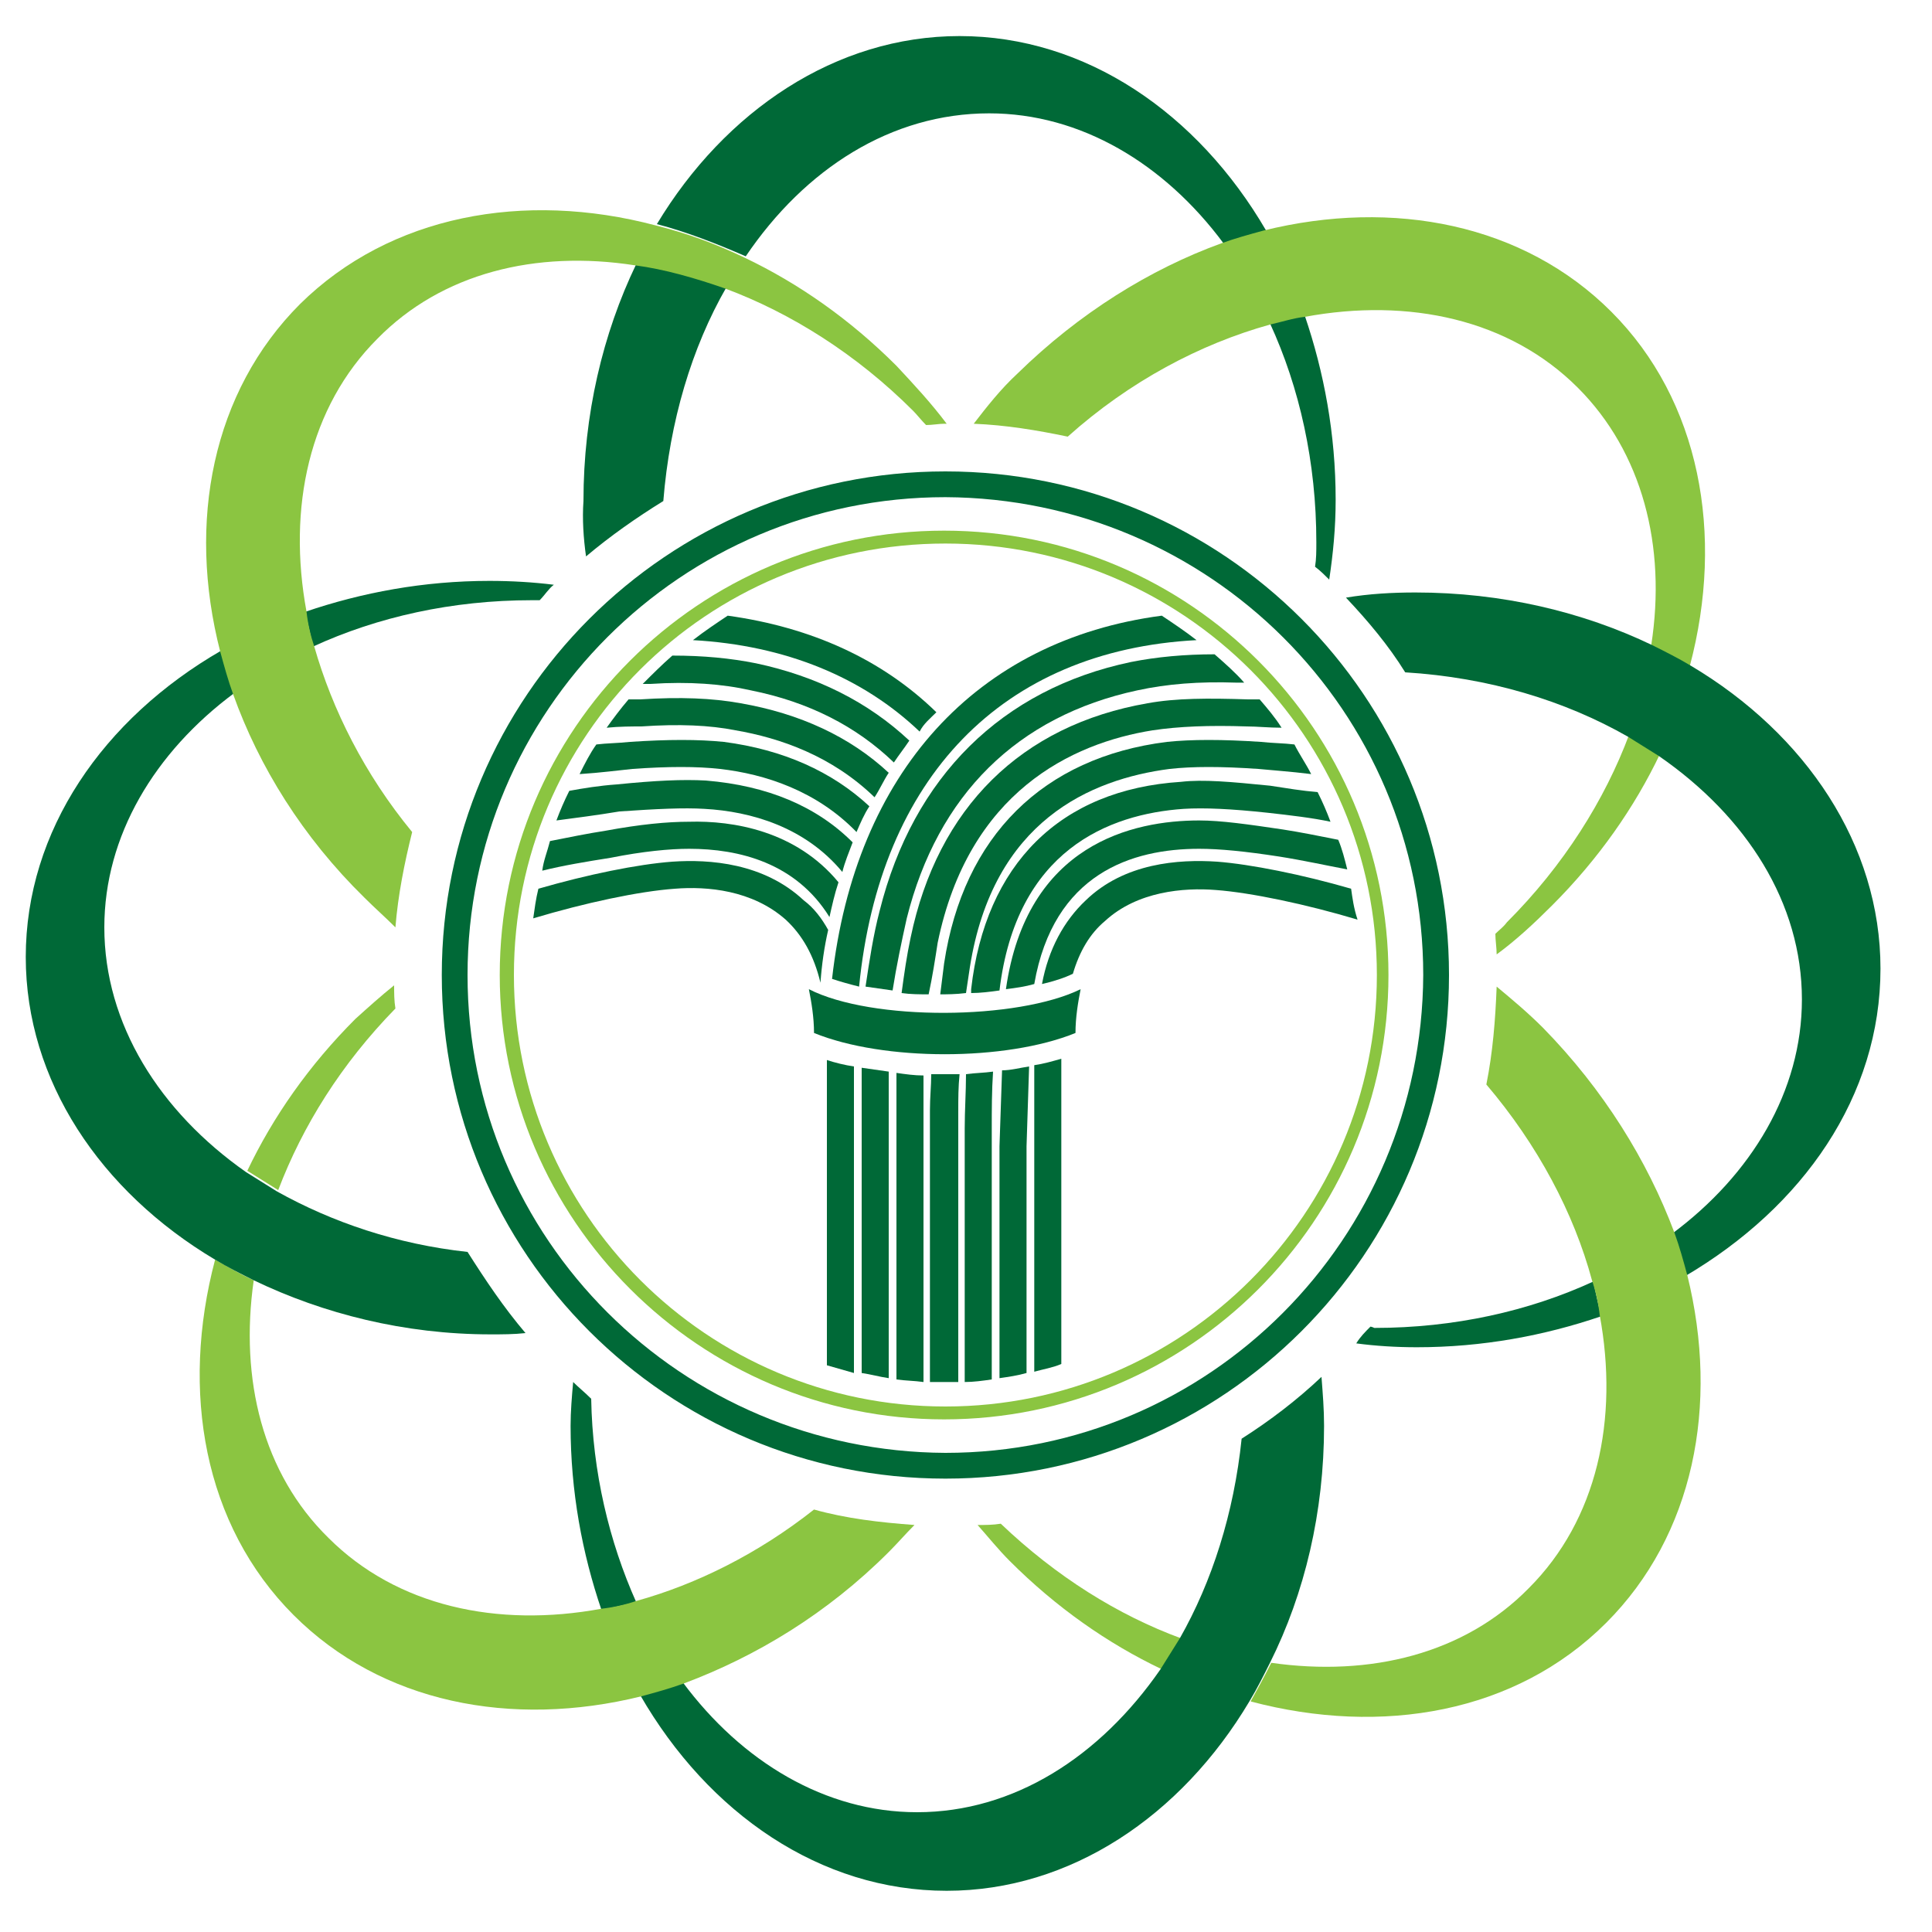<?xml version="1.0" encoding="utf-8"?>
<!-- Generator: Adobe Illustrator 18.1.0, SVG Export Plug-In . SVG Version: 6.00 Build 0)  -->
<svg version="1.0" id="Layer_1" xmlns="http://www.w3.org/2000/svg" xmlns:xlink="http://www.w3.org/1999/xlink" x="0px" y="0px"
	 viewBox="0 0 150 150" enable-background="new 0 0 150 150" xml:space="preserve">
<g>
	<g>
		<g>
			<path fill="#006937" d="M72.7,55.3c-4.2-4.1-9.7-6.6-16.2-7.5c-0.9,0.6-1.8,1.2-2.7,1.9c7.2,0.4,13.2,2.9,17.6,7.1
				C71.7,56.2,72.2,55.8,72.7,55.3z"/>
			<path fill="#006937" d="M58.3,53.6c4.5,0.9,8.2,2.8,11.1,5.6c0.4-0.6,0.8-1.1,1.2-1.7c-3.2-3-7.2-5-11.9-6
				c-2-0.4-4.1-0.6-6.5-0.6c-0.8,0.7-1.5,1.4-2.3,2.2c0.2,0,0.4,0,0.6,0C53.5,52.9,56.1,53.1,58.3,53.6z"/>
			<path fill="#006937" d="M57.1,56.7c3.5,0.6,7.5,2,10.8,5.2c0.4-0.6,0.7-1.3,1.1-1.9c-3-2.8-6.9-4.6-11.5-5.4
				c-2.2-0.4-4.7-0.5-7.8-0.3c-0.3,0-0.6,0-0.9,0c-0.6,0.7-1.2,1.5-1.7,2.2c1-0.1,2-0.1,2.7-0.1C52.7,56.2,55.1,56.3,57.1,56.7z"/>
			<path fill="#006937" d="M55.9,59.7c3.5,0.4,7.5,1.7,10.6,4.9c0.3-0.7,0.6-1.4,1-2c-2.9-2.7-6.7-4.4-11.3-5c-2-0.2-4.3-0.2-7.3,0
				c-0.9,0.1-1.8,0.1-2.6,0.2c-0.5,0.7-0.9,1.5-1.3,2.3c1.6-0.1,3.1-0.3,4.1-0.4C51.9,59.5,54.1,59.5,55.9,59.7z"/>
			<path fill="#006937" d="M54.7,62.8c3.6,0.2,7.8,1.4,10.7,4.9c0.2-0.8,0.5-1.5,0.8-2.3c-2.8-2.8-6.6-4.4-11.4-4.8
				c-1.8-0.1-3.9,0-6.9,0.3c-1.4,0.1-2.6,0.3-3.7,0.5c-0.4,0.8-0.7,1.5-1,2.3c1.5-0.2,3.1-0.4,4.9-0.7C51,62.8,53.1,62.7,54.7,62.8z
				"/>
			<path fill="#006937" d="M53.5,65.9c3.9,0,8.3,1.1,10.9,5.3c0.2-0.9,0.4-1.8,0.7-2.7c-3.3-4-8.2-4.8-11.6-4.7
				c-1.7,0-3.8,0.2-6.5,0.7c-1.3,0.2-2.8,0.5-4.3,0.8c-0.2,0.8-0.5,1.5-0.6,2.3c1.6-0.4,3.4-0.7,5.3-1C49.9,66.1,52,65.9,53.5,65.9z
				"/>
			<path fill="#006937" d="M61,71.4c1.3,1.2,2.2,2.8,2.7,4.9c0.1-1.4,0.3-2.8,0.6-4.1c-0.5-0.9-1.1-1.7-1.9-2.3
				c-3.1-2.9-7.3-3.2-10.2-3c-2.7,0.2-6.6,1-10.4,2.1c-0.2,0.8-0.3,1.6-0.4,2.3c4-1.2,8.2-2.1,11-2.3C54.9,68.8,58.4,69.1,61,71.4z"
				/>
			<path fill="#006937" d="M92.9,49.7c-0.9-0.7-1.8-1.3-2.7-1.9C75.8,49.7,66.4,60,64.6,76c0.6,0.2,1.3,0.4,2.1,0.6
				C68.3,60.4,77.8,50.5,92.9,49.7z"/>
			<path fill="#006937" d="M70.4,71.3c2.4-9.6,8.6-15.7,17.9-17.7c2.3-0.5,4.8-0.7,7.7-0.6c0.2,0,0.4,0,0.6,0
				c-0.7-0.8-1.5-1.5-2.3-2.2c-2.3,0-4.5,0.2-6.5,0.6c-10,2.1-16.9,8.9-19.5,19.3c-0.5,1.9-0.8,3.9-1.1,5.9c0.7,0.1,1.4,0.2,2.1,0.3
				C69.6,75,70,73.1,70.4,71.3z"/>
			<path fill="#006937" d="M72.8,73.2c2.4-11.7,10.4-15.5,16.7-16.5c2-0.3,4.4-0.4,7.3-0.3c0.8,0,1.7,0.1,2.7,0.1
				c-0.5-0.8-1.1-1.5-1.7-2.2c-0.3,0-0.6,0-0.9,0c-3.1-0.1-5.6-0.1-7.8,0.3c-9.8,1.7-16.3,8.1-18.4,18.2c-0.3,1.4-0.5,2.8-0.7,4.3
				c0.7,0.1,1.4,0.1,2.1,0.1C72.4,75.8,72.6,74.5,72.8,73.2z"/>
			<path fill="#006937" d="M75,77.1c0.1-0.7,0.2-1.3,0.3-2c1.8-11.4,9.4-14.6,15.5-15.4c1.8-0.2,4-0.2,6.9,0c1,0.1,2.5,0.2,4.1,0.4
				c-0.4-0.8-0.9-1.5-1.3-2.3c-0.8-0.1-1.7-0.1-2.6-0.2c-3-0.2-5.4-0.2-7.3,0c-9.6,1.2-15.8,7.3-17.3,17.2c-0.1,0.8-0.2,1.6-0.3,2.4
				C73.5,77.2,74.2,77.2,75,77.1z"/>
			<path fill="#006937" d="M91.9,62.8c1.6-0.1,3.7,0,6.5,0.3c1.8,0.2,3.5,0.4,4.9,0.7c-0.3-0.8-0.6-1.5-1-2.3
				c-1.2-0.1-2.4-0.3-3.7-0.5c-3-0.3-5.2-0.5-6.9-0.3c-9.4,0.6-15.2,6.4-16.3,16.1c0,0.1,0,0.2,0,0.3c0.7,0,1.5-0.1,2.2-0.2
				C78.9,66,86.1,63.2,91.9,62.8z"/>
			<path fill="#006937" d="M93.1,65.9c1.6,0,3.6,0.2,6.2,0.6c1.9,0.3,3.7,0.7,5.3,1c-0.2-0.8-0.4-1.6-0.7-2.3
				c-1.5-0.3-3-0.6-4.3-0.8c-2.7-0.4-4.8-0.7-6.5-0.7c-5.1,0-13.4,1.8-15,13.1c0.8-0.1,1.5-0.2,2.2-0.4
				C81.8,67.8,87.9,65.9,93.1,65.9z"/>
			<path fill="#006937" d="M104.9,69c-3.8-1.1-7.8-1.9-10.4-2.1c-3-0.2-7.2,0.1-10.2,3c-1.7,1.6-2.9,3.8-3.4,6.5
				c0.9-0.2,1.8-0.5,2.4-0.8c0.5-1.7,1.3-3.1,2.5-4.1c2.5-2.3,6.1-2.6,8.6-2.4c2.7,0.2,7,1.1,11,2.3C105.1,70.5,105,69.7,104.9,69z"
				/>
			<path fill="#006937" d="M64.2,106c0.7,0.2,1.4,0.4,2.1,0.6V82.8c-0.7-0.1-1.5-0.3-2.1-0.5V106z"/>
			<path fill="#006937" d="M66.9,83.3v23.3c0.7,0.1,1.4,0.3,2.1,0.4V83.3c0,0,0-0.1,0-0.1c-0.7-0.1-1.4-0.2-2.1-0.3
				C66.9,83,66.9,83.2,66.9,83.3z"/>
			<path fill="#006937" d="M69.6,84.8v22.3c0.7,0.1,1.4,0.1,2.1,0.2V84.8c0-0.5,0-0.9,0-1.3c-0.7,0-1.4-0.1-2.1-0.2
				C69.6,83.8,69.6,84.3,69.6,84.8z"/>
			<path fill="#006937" d="M72.3,83.4c0,0.9-0.1,1.8-0.1,2.8v21.1c0.4,0,0.7,0,1.1,0c0.4,0,0.7,0,1.1,0V86.2c0-0.9,0-1.8,0.1-2.8
				C73.7,83.4,73,83.4,72.3,83.4z"/>
			<path fill="#006937" d="M74.9,87.6v19.7c0.7,0,1.4-0.1,2.1-0.2V87.6c0-1.4,0-2.9,0.1-4.4c-0.7,0.1-1.4,0.1-2.1,0.2
				C75,84.8,74.9,86.2,74.9,87.6z"/>
			<path fill="#006937" d="M77.6,89v18c0.7-0.1,1.4-0.2,2.1-0.4V89l0.2-6.2c-0.7,0.1-1.4,0.3-2.1,0.3L77.6,89z"/>
			<path fill="#006937" d="M80.3,106.5c0.7-0.2,1.4-0.3,2.1-0.6V82.2c-0.7,0.2-1.4,0.4-2.1,0.5V106.5z"/>
			<path fill="#006937" d="M62.8,76.8c0.2,1,0.4,2.2,0.4,3.4c5.4,2.2,14.9,2.2,20.3,0c0-1.2,0.2-2.4,0.4-3.4
				C79,79.2,67.7,79.3,62.8,76.8z"/>
		</g>
	</g>
	<g>
		<path fill="#006937" d="M102.1,44c0.4,0.3,0.8,0.7,1.1,1c0.3-2,0.5-4,0.5-6.2c0-5.1-0.9-9.9-2.4-14.3c-0.9,0.2-1.8,0.4-2.7,0.6
			c2.3,5,3.6,10.8,3.6,17C102.2,42.8,102.2,43.4,102.1,44z"/>
		<path fill="#006937" d="M45.5,43.2c1.9-1.6,3.9-3,6-4.3c0.5-6.2,2.2-11.9,4.9-16.6c-2.3-0.9-4.7-1.5-7-1.8
			c-2.6,5.4-4.1,11.7-4.1,18.4C45.2,40.3,45.3,41.8,45.5,43.2z"/>
		<path fill="#006937" d="M76.8,8.8c7.1,0,13.6,3.9,18.2,10.1c1.1-0.4,2.2-0.7,3.3-1C93,8.8,84.3,2.8,74.5,2.8
			c-9.6,0-18.2,5.8-23.5,14.6c2.3,0.6,4.6,1.5,6.9,2.5C62.5,13.1,69.2,8.8,76.8,8.8z"/>
		<path fill="#8BC541" d="M116.1,72.5c0,0.5,0.1,1.1,0.1,1.6c1.5-1.1,2.9-2.4,4.3-3.8c3.6-3.6,6.4-7.6,8.4-11.8
			c-0.8-0.5-1.5-1-2.4-1.5c-1.9,5.1-5.1,10.2-9.5,14.6C116.7,72,116.4,72.2,116.1,72.5z"/>
		<path fill="#8BC541" d="M79,29c-1.3,1.2-2.4,2.6-3.4,3.9c2.5,0.1,4.9,0.5,7.3,1c4.8-4.3,10.3-7.2,15.7-8.7
			c0.9-0.2,1.8-0.5,2.7-0.6c8.1-1.5,15.9,0.2,21.2,5.5c5,5,6.9,12.3,5.7,20c1,0.5,2.1,1.1,3,1.6c2.7-10.2,0.8-20.6-6.1-27.5
			c-6.8-6.8-16.9-8.8-27-6.3c-1.1,0.3-2.2,0.6-3.3,1C89.3,20.9,83.8,24.3,79,29z"/>
		<path fill="#006937" d="M146,75.2c0-9.6-5.8-18.2-14.7-23.5c-1-0.6-2-1.1-3-1.6c-5.4-2.6-11.7-4.1-18.4-4.1
			c-1.8,0-3.6,0.1-5.4,0.4c1.7,1.8,3.3,3.7,4.6,5.8c6.5,0.4,12.4,2.2,17.3,5c0.8,0.5,1.6,1,2.4,1.5c6.8,4.7,11.1,11.4,11.1,18.9
			c0,7.1-3.9,13.6-10.1,18.2c0.4,1.1,0.7,2.2,1,3.3C140,93.7,146,85.1,146,75.2z"/>
		<path fill="#006937" d="M106.4,103c-0.4,0.4-0.8,0.8-1.1,1.3c1.5,0.2,3.1,0.3,4.7,0.3c5.1,0,9.9-0.9,14.3-2.4
			c-0.2-0.9-0.4-1.8-0.6-2.7c-5,2.3-10.8,3.6-17,3.6C106.5,103,106.4,103,106.4,103z"/>
		<path fill="#8BC541" d="M119.8,79.8c-1.2-1.2-2.4-2.2-3.6-3.2c-0.1,2.6-0.3,5.1-0.8,7.6c4,4.7,6.8,10,8.2,15.2
			c0.3,0.9,0.5,1.8,0.6,2.7c1.5,8.1-0.2,15.9-5.5,21.2c-5,5.1-12.3,6.9-20,5.8c-0.5,1-1.1,2.1-1.6,3c10.2,2.7,20.6,0.9,27.6-6.1
			c6.8-6.8,8.8-16.9,6.3-27c-0.3-1.1-0.6-2.2-1-3.3C127.9,90.1,124.5,84.6,119.8,79.8z"/>
		<path fill="#8BC541" d="M75.9,118.4c0.8,0.9,1.6,1.9,2.5,2.8c3.6,3.6,7.6,6.4,11.8,8.4c0.5-0.8,1-1.5,1.5-2.4
			c-4.9-1.8-9.7-4.8-14-8.9C77.1,118.4,76.5,118.4,75.9,118.4z"/>
		<path fill="#006937" d="M102.8,110.7c0-1.3-0.1-2.5-0.2-3.8c-1.9,1.8-4,3.4-6.2,4.8c-0.6,5.8-2.3,11.1-4.8,15.5
			c-0.5,0.8-1,1.6-1.5,2.4c-4.7,6.8-11.4,11.1-18.9,11.1c-7.1,0-13.6-3.9-18.2-10.1c-1.1,0.4-2.2,0.7-3.3,1
			c5.3,9.2,14,15.2,23.8,15.2c9.6,0,18.2-5.8,23.5-14.7c0.6-1,1.1-2,1.6-3C101.3,123.7,102.8,117.4,102.8,110.7z"/>
		<path fill="#006937" d="M44.5,107.3c-0.1,1.1-0.2,2.3-0.2,3.4c0,5.1,0.9,9.9,2.4,14.3c0.9-0.2,1.8-0.4,2.7-0.6
			c-2.1-4.7-3.4-10.1-3.5-15.8C45.4,108.1,44.9,107.7,44.5,107.3z"/>
		<path fill="#8BC541" d="M30.6,76.5c-1,0.8-2,1.7-3,2.6c-3.6,3.6-6.4,7.6-8.4,11.8c0.8,0.5,1.6,1,2.4,1.5c1.9-5,4.9-9.8,9.1-14.1
			C30.6,77.7,30.6,77.1,30.6,76.5z"/>
		<path fill="#8BC541" d="M69,120.5c0.7-0.7,1.3-1.4,2-2.1c-2.7-0.2-5.3-0.5-7.8-1.2c-4.3,3.4-9.1,5.8-13.8,7.1
			c-0.9,0.3-1.8,0.5-2.7,0.6c-8.1,1.5-15.9-0.2-21.2-5.5c-5.1-5-6.9-12.3-5.8-20c-1.1-0.5-2.1-1.1-3-1.6
			c-2.7,10.2-0.9,20.6,6.1,27.6c6.8,6.8,16.9,8.8,27,6.3c1.1-0.3,2.2-0.6,3.3-1C58.7,128.6,64.2,125.3,69,120.5z"/>
		<path fill="#006937" d="M41.9,46.6c0.4-0.4,0.7-0.9,1.1-1.2c-1.6-0.2-3.3-0.3-5-0.3c-5.1,0-9.9,0.9-14.3,2.4
			c0.2,0.9,0.4,1.8,0.6,2.7c5-2.3,10.8-3.6,17-3.6C41.6,46.6,41.8,46.6,41.9,46.6z"/>
		<path fill="#006937" d="M38.1,103.6c0.9,0,1.8,0,2.7-0.1c-1.7-2-3.1-4.1-4.5-6.3c-5.5-0.6-10.5-2.3-14.8-4.7
			c-0.8-0.5-1.6-1-2.4-1.5C12.4,86.3,8.1,79.5,8.1,72c0-7.1,3.9-13.6,10.1-18.2c-0.4-1.1-0.7-2.2-1-3.3C8,55.8,2,64.5,2,74.3
			c0,9.6,5.8,18.2,14.7,23.5c1,0.6,2,1.1,3,1.6C25.1,102,31.4,103.6,38.1,103.6z"/>
		<path fill="#8BC541" d="M28.3,69.7c0.8,0.8,1.6,1.5,2.4,2.3c0.2-2.5,0.7-5,1.3-7.4c-3.7-4.5-6.2-9.5-7.6-14.4
			c-0.3-0.9-0.5-1.8-0.6-2.7c-1.5-8.1,0.2-15.9,5.5-21.2c5-5.1,12.3-6.9,20-5.7c2.3,0.3,4.7,1,7,1.8c5.1,1.9,10.2,5.1,14.6,9.5
			c0.3,0.3,0.6,0.7,1,1.1c0.5,0,1-0.1,1.4-0.1c0.1,0,0.1,0,0.2,0c-1.2-1.6-2.5-3-3.9-4.5c-3.6-3.6-7.6-6.4-11.8-8.4
			c-2.3-1.1-4.5-1.9-6.9-2.5c-10.2-2.7-20.6-0.8-27.6,6.1c-6.8,6.8-8.8,16.9-6.2,27c0.3,1.1,0.6,2.2,1,3.3
			C20.1,59.5,23.5,65,28.3,69.7z"/>
	</g>
	<g>
		<path fill="#006937" d="M34.3,75.7c0-21.6,17.5-39.1,39.1-39.1l0,0c21.6,0,39.1,17.5,39.1,39.1l0,0c0,21.6-17.5,39.1-39.1,39.1
			l0,0C51.8,114.8,34.3,97.3,34.3,75.7L34.3,75.7z M36.3,75.7c0,20.5,16.6,37,37.1,37.1l0,0c20.5,0,37-16.6,37.1-37.1l0,0
			c0-20.5-16.6-37-37.1-37.1l0,0C52.9,38.6,36.3,55.2,36.3,75.7L36.3,75.7L36.3,75.7z"/>
	</g>
	<g>
		<path fill="#8BC541" d="M38.8,75.7c0-19.1,15.5-34.5,34.5-34.5l0,0c19.1,0,34.5,15.5,34.5,34.5l0,0c0,19.1-15.5,34.5-34.5,34.5
			l0,0C54.3,110.2,38.8,94.7,38.8,75.7L38.8,75.7z M39.9,75.7c0,18.5,15,33.5,33.5,33.5l0,0c18.5,0,33.5-15,33.5-33.5l0,0
			c0-18.5-15-33.5-33.5-33.5l0,0C54.9,42.2,39.9,57.1,39.9,75.7L39.9,75.7L39.9,75.7z"/>
	</g>
</g>
</svg>
